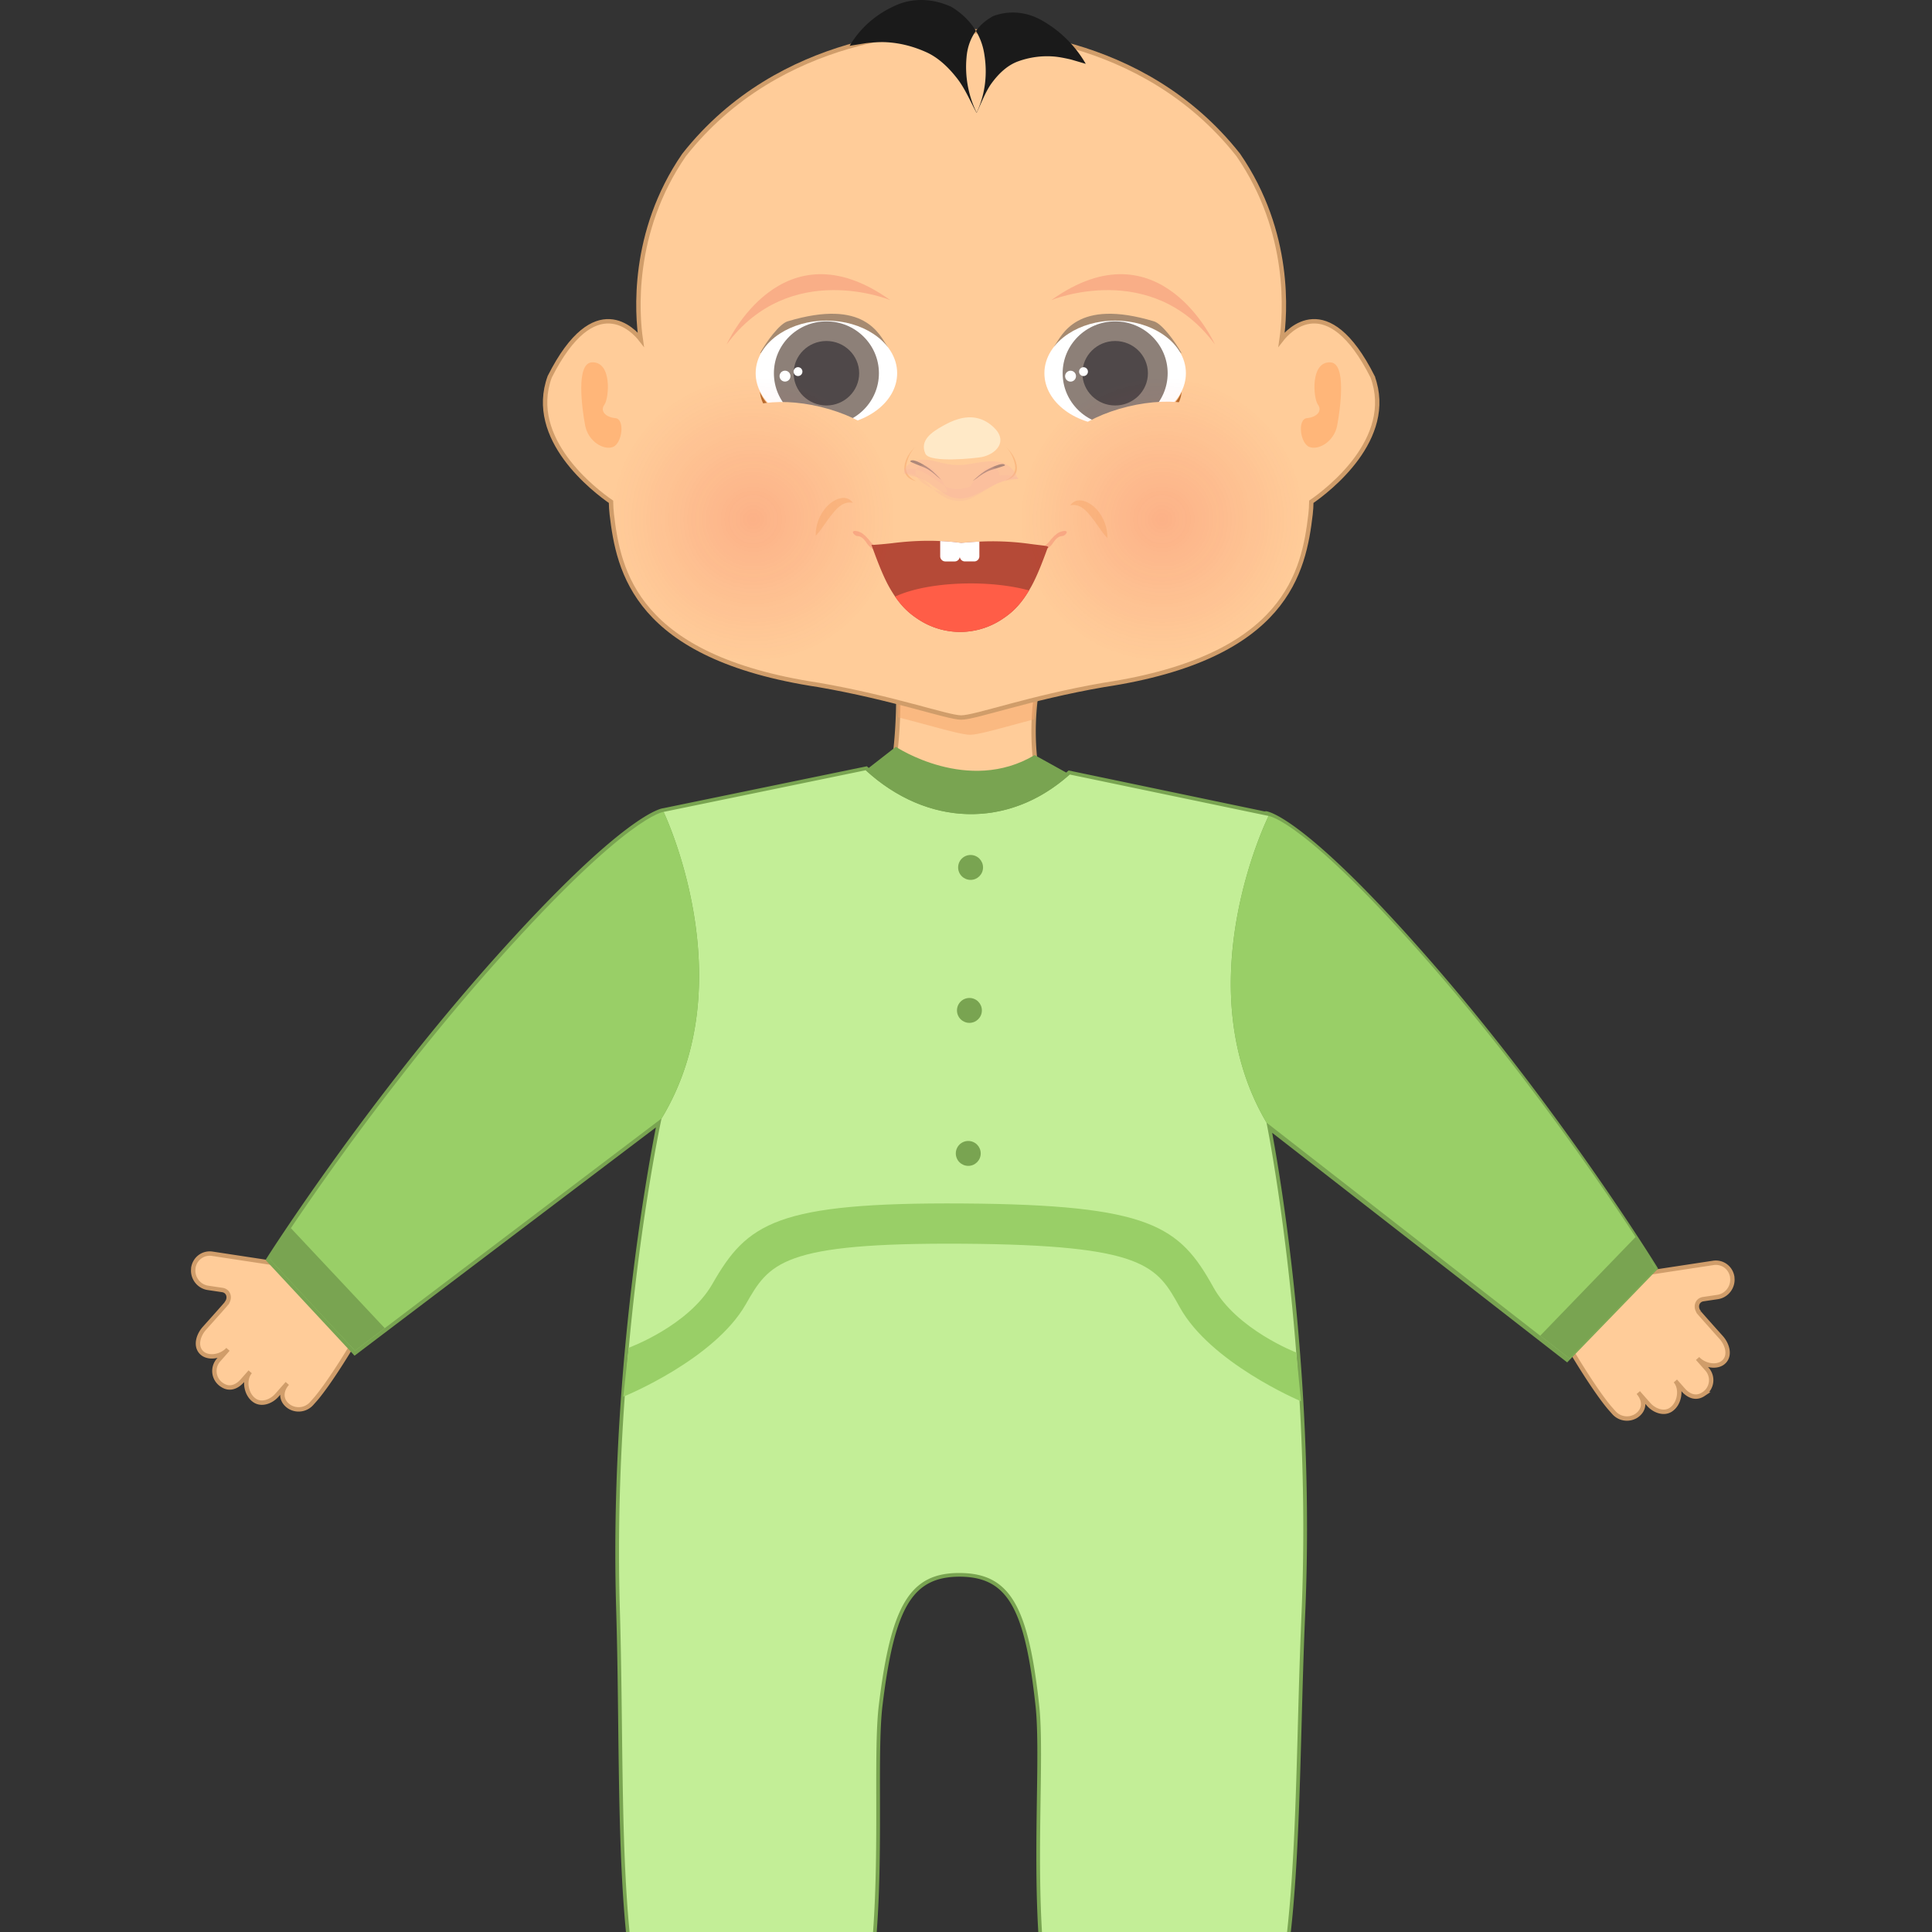 <svg xmlns="http://www.w3.org/2000/svg" width="220" height="220" viewBox="0 0 220 220"><rect x="0" y="0" width="220" height="220" fill="#333333" stroke="none"/><path fill="#fc9" stroke="#D09D6A" stroke-width=".5" stroke-miterlimit="10" d="M41.604 150.63l2.343-2.186c.75-.718.708-1.892-.068-2.576l-5.869-5.164c-.642-.564-1.339-.52-1.936.092l-2.375 2.698c-.385.438-1.304.53-1.883.439l-1.897-.293-5.754-.875c-1.061-.154-2.001.574-2.155 1.633l.002.064c-.125 1.026.607 2.032 1.668 2.188l1.638.244c.741.113.953.958.448 1.532.688-.713-2.506 2.849-2.506 2.849-.772.875-1.097 2.266-.068 2.934.86.517 2.143.149 2.766-.559l-1.056 1.2a1.884 1.884 0 0 0 .406 2.87c.831.552 1.669.211 2.292-.496l.89-1.012c-.771.876-.501 2.609.529 3.276.797.523 1.884.102 2.507-.605l1.188-1.35c-.772.875-.767 1.958.2 2.629a1.985 1.985 0 0 0 2.588-.356l.356-.403c.002-.001 1.82-1.933 5.746-8.773zm141.806 9.815l.356.403a1.985 1.985 0 0 0 2.588.356c.966-.671.972-1.753.2-2.629l1.188 1.35c.623.707 1.71 1.128 2.507.605 1.03-.667 1.3-2.4.529-3.276l.89 1.012c.623.707 1.461 1.048 2.292.496a1.884 1.884 0 0 0 .406-2.87l-1.056-1.2c.624.708 1.906 1.076 2.766.559 1.029-.667.705-2.058-.068-2.934 0 0-3.194-3.562-2.506-2.849-.505-.574-.293-1.418.448-1.532l1.638-.244c1.061-.156 1.793-1.161 1.669-2.188l.002-.064c-.154-1.06-1.094-1.788-2.155-1.633l-5.754.875-1.896.293c-.58.09-1.498-.001-1.884-.439l-2.375-2.698c-.597-.611-1.294-.656-1.936-.092l-5.869 5.164c-.776.684-.818 1.858-.068 2.576l2.344 2.186c3.925 6.841 5.744 8.773 5.744 8.773zm-63.382-65.73s-24.946 4.628-21.025 0c2.534-2.988 3.147-9.481 3.267-13.703.067-2.308-.013-3.934-.013-3.934s18.238-10.109 16.091 0a29.353 29.353 0 0 0-.581 4.16c-.546 7.943 2.261 13.477 2.261 13.477z"/><path opacity=".5" fill="#F6A76A" d="M118.348 77.745a29.366 29.366 0 0 0-.581 4.161c-3.734.986-6.294 1.76-7.321 1.76-1.047 0-3.941-.899-8.176-1.987.067-2.307-.013-3.934-.013-3.934s18.238-10.109 16.091 0z"/><path fill="#fc9" stroke="#D09D6A" stroke-width=".5" stroke-miterlimit="10" d="M156.303 42.907c-5.156-10.218-9.622-5.214-10.367-4.255.407-2.806 1.162-12.157-4.925-20.994-11.022-13.995-28.235-14.19-31.561-14.09-3.324-.1-20.538.095-31.56 14.09-6.086 8.836-5.333 18.186-4.926 20.993-.749-.962-5.211-5.958-10.367 4.256-2.59 7.089 5.123 12.946 6.979 14.23.009.499.036.976.088 1.422.765 6.479 2.678 16.287 23.527 19.432 8.594 1.487 14.71 3.714 16.258 3.714 1.634 0 7.664-2.228 16.258-3.714 20.849-3.145 22.762-12.953 23.527-19.432.053-.446.08-.923.089-1.422 1.857-1.284 9.571-7.141 6.98-14.23z"/><path fill="#FFB679" d="M67.405 41.261c-1.864.084-1.12 5.333-.773 7.18.347 1.843 2.123 2.866 3.175 2.452 1.049-.41 1.382-3.177.267-3.279-1.117-.103-1.776-.817-1.247-1.537.532-.721.893-4.923-1.422-4.816zm84.091 0c1.864.084 1.12 5.333.773 7.18-.347 1.843-2.123 2.866-3.175 2.452-1.048-.41-1.382-3.177-.266-3.279 1.117-.103 1.776-.817 1.246-1.537-.532-.721-.893-4.923 1.422-4.816z"/><path opacity=".5" fill="#4F4849" d="M89.682 36.593c8.822-2.662 10.47 1.542 11.395 2.904-.431.137-7.226-3.006-7.65-2.84-2.191.841-4.306 1.899-5.885 2.683-.42.211-.673.736-1.009.901.728-1.331 2.234-3.371 3.149-3.648z"/><path fill="#B76B2C" d="M100.411 45.827s-6.085 3.451-10.829 1.626c-2.416-.929-3.05-2.842-3.05-2.842s.116 2.978 3.659 3.675c5.508 1.083 10.22-2.459 10.22-2.459z"/><path fill="#fff" d="M102.16 42.5c0 3.313-3.604 5.992-8.058 5.992-4.448 0-8.053-2.68-8.053-5.992 0-1.807 1.072-3.427 2.774-4.523 1.414-.913 3.258-1.468 5.279-1.468 2.05 0 3.917.566 5.337 1.502 1.667 1.096 2.721 2.698 2.721 4.489z"/><path fill="#8D8078" d="M94.104 48.409c-3.296 0-5.979-2.651-5.979-5.908 0-3.258 2.683-5.908 5.979-5.908 3.298 0 5.98 2.65 5.98 5.908 0 3.257-2.683 5.908-5.98 5.908z"/><path fill="#4F4849" d="M94.104 46.173c-2.057 0-3.73-1.647-3.73-3.672 0-2.026 1.673-3.671 3.73-3.671 2.058 0 3.731 1.646 3.731 3.671s-1.673 3.672-3.731 3.672z"/><path d="M89.048 43.346a.619.619 0 1 0 .673-1.039.619.619 0 0 0-.673 1.039zm1.546-.609a.503.503 0 1 0 .552-.842.503.503 0 0 0-.552.842z" fill="#fff"/><path fill="#F9AE87" d="M101.37 34.171s-11.406-4.709-18.623 5.044c0 0 6.225-13.896 18.623-5.044z"/><path opacity=".5" fill="#4F4849" d="M131.408 36.593c-8.823-2.662-10.47 1.542-11.395 2.904.432.137 7.226-3.006 7.651-2.84 2.191.841 4.305 1.899 5.884 2.683.421.211.674.736 1.01.901-.73-1.331-2.235-3.371-3.15-3.648z"/><path fill="#B76B2C" d="M120.679 45.827s6.084 3.451 10.828 1.626c2.416-.929 3.05-2.842 3.05-2.842s-.116 2.978-3.658 3.675c-5.509 1.083-10.22-2.459-10.22-2.459z"/><path fill="#fff" d="M118.928 42.5c0 3.313 3.606 5.992 8.059 5.992 4.448 0 8.053-2.68 8.053-5.992 0-1.807-1.072-3.427-2.775-4.523-1.414-.913-3.257-1.468-5.278-1.468-2.051 0-3.918.566-5.337 1.502-1.668 1.096-2.722 2.698-2.722 4.489z"/><path fill="#8D8078" d="M126.985 48.409c3.298 0 5.979-2.651 5.979-5.908 0-3.258-2.682-5.908-5.979-5.908s-5.98 2.65-5.98 5.908c0 3.257 2.683 5.908 5.98 5.908z"/><path fill="#4F4849" d="M126.985 46.173c2.058 0 3.73-1.647 3.73-3.672 0-2.026-1.672-3.671-3.73-3.671-2.057 0-3.731 1.646-3.731 3.671s1.674 3.672 3.731 3.672z"/><path d="M121.555 43.346a.619.619 0 1 0 .674-1.038.619.619 0 0 0-.674 1.038zm1.547-.609a.503.503 0 1 0 .552-.841.503.503 0 0 0-.552.841z" fill="#fff"/><path fill="#F9AE87" d="M119.72 34.171s11.405-4.709 18.622 5.044c0 0-6.224-13.896-18.622-5.044z"/><path fill="#FFE9C7" d="M111.482 47.666c-1.643-.48-3.226.33-4.145.847-1.192.67-2.652 1.616-1.961 3.152.5 1.111 5.923.482 6.432.378 1.575-.325 3.065-1.766 1.335-3.399-.547-.51-1.106-.818-1.661-.978z"/><path opacity=".5" d="M114.503 54.694s1.334-.497 1.074-1.796c-.26-1.3-.984-1.945-.984-1.945s1.079.897 1.198 2.207c.119 1.315-1.288 1.534-1.288 1.534zm-10.178.094s-1.395-.52-1.122-1.878c.274-1.361 1.033-2.034 1.033-2.034s-1.131.936-1.256 2.311c-.126 1.369 1.345 1.601 1.345 1.601z" fill="#F6A76A"/><path opacity=".32" fill="#F5B1A2" d="M115.927 54.558c-1.007-2.675-3.396-2.07-5.633-1.7-1.281.213-2.337.051-3.578-.28-1.284-.343-2.629-.457-3.583.635-.71.815.793.964 1.313 1.128 1.241.398 2.122 1.332 3.239 1.969 3.004 1.723 5.176-2.016 8.242-1.752-.055-.145-1.177-.101 0 0z"/><path fill="#AE8879" d="M106.749 54.288l.418.339c-.415-.432-.812-.852-1.279-1.229-.245-.2-1.948-1.355-2.251-.864-.045.068 1.473.633 1.585.688.53.207 1.111.672 1.527 1.066zm4.45.189l-.446.297c.451-.396.884-.784 1.38-1.123.233-.159 2.115-1.181 2.316-.665.033.054-1.521.505-1.634.544-.549.189-1.165.575-1.616.947z"/><path opacity=".2" fill="#F5B1A2" d="M105.819 55.245c-.74-.781-1.837-1.555-2.973-1.291 1.062-1.869 4.13 1.286 5.234 1.608 1.362.395 2.643-.212 3.836-.806 1.369-.682 2.695-.903 4.139-.292-.861.269-1.64.182-2.494.596-.912.447-1.729 1.048-2.622 1.526-1.985 1.063-3.69.174-5.12-1.341zm7.774-1.696c1.135 1.235-2.514 2.914-3.399 2.775.128-1.056 2.13-4.165 3.399-2.775zm-9.143-.24c-1.135 1.235 2.513 2.916 3.399 2.776-.127-1.055-2.129-4.165-3.399-2.776z"/><path fill="#F9AE87" d="M120.686 60.588c-.535.213-1.163 1.033-1.163 1.033-1.53 1.963-6.971 2.443-8.475 2.438-.46-.001-1.064.028-1.751.057-.687-.029-1.292-.058-1.751-.057-1.503.006-6.945-.475-8.475-2.438 0 0-.627-.82-1.163-1.033-.743-.297-1.088-.033-.465.395.217.149.614-.127 1.249.854.962 1.489 4.523 2.213 6.776 2.461 1.133.126 2.479.202 3.829.229a44.17 44.17 0 0 0 3.829-.229c2.253-.249 5.815-.972 6.777-2.461.636-.981 1.032-.705 1.249-.854.623-.428.277-.692-.466-.395z"/><path fill="#B54A37" d="M119.286 62.413c-.478 1.313-1.137 3.081-1.837 4.347l-.271.472c-1.137 1.914-2.203 2.709-3.104 3.303a8.642 8.642 0 0 1-4.695 1.425h-.094a8.673 8.673 0 0 1-4.701-1.425c-.784-.517-1.686-1.183-2.651-2.596a14.497 14.497 0 0 1-.726-1.179c-.766-1.391-1.49-3.381-1.973-4.719.03.042 1.597-.095 2.404-.194 2.009-.249 3.805-.313 5.425-.236.784.029 1.526.095 2.227.188h.007l.176.023a36.134 36.134 0 0 1 2.051-.147 30.875 30.875 0 0 1 5.772.261c1.648.223 2.303.211 1.99.477z"/><path fill="#FF5D47" d="M117.177 67.232c-1.137 1.914-2.203 2.709-3.104 3.303a8.642 8.642 0 0 1-4.695 1.425h-.094a8.673 8.673 0 0 1-4.701-1.425c-.784-.517-1.686-1.183-2.651-2.596 1.915-.915 5.055-1.504 8.607-1.504 2.515.001 4.824.302 6.638.797z"/><path fill="#fff" d="M109.295 61.8v1.543c0 .326-.259.59-.59.59h-1.054a.59.59 0 0 1-.589-.59v-1.731c.784.029 1.526.095 2.227.188h.006zm2.227-.125v1.667c0 .326-.26.59-.59.59h-1.054a.591.591 0 0 1-.59-.59V61.8l.183.023a37.123 37.123 0 0 1 2.051-.148z"/><ellipse transform="rotate(13.7 92.244 50.769)" fill="#fc9" cx="92.397" cy="50.875" rx="9.864" ry="4.701"/><ellipse transform="scale(-1) rotate(-13.7 -423.393 1079.04)" fill="#fc9" cx="129.718" cy="50.875" rx="9.864" ry="4.701"/><radialGradient id="a" cx="85.777" cy="59.131" r="16.206" gradientUnits="userSpaceOnUse"><stop offset="0" stop-color="#ED1C24"/><stop offset="1" stop-color="#ED1C24" stop-opacity="0"/></radialGradient><circle opacity=".15" fill="url(#a)" cx="85.778" cy="59.13" r="16.205"/><radialGradient id="b" cx="132.322" cy="59.131" r="16.206" gradientUnits="userSpaceOnUse"><stop offset="0" stop-color="#ED1C24"/><stop offset="1" stop-color="#ED1C24" stop-opacity="0"/></radialGradient><circle opacity=".15" fill="url(#b)" cx="132.323" cy="59.13" r="16.205"/><path opacity=".5" d="M97.119 57.258c-1.03-.199-1.736.488-2.33 1.252-.681.79-1.174 1.74-1.899 2.494-.055-1.146.446-2.419 1.207-3.266.727-.807 2.2-1.617 3.022-.48zm24.756.278c1.03-.197 1.73.484 2.325 1.247.681.79 1.174 1.734 1.895 2.489.057-1.142-.445-2.417-1.205-3.258-.727-.809-2.188-1.608-3.015-.478z" fill="#F6A76A"/><path d="M96.75 5.215C98 3.117 99.757 1.669 101.702.752c2.29-1.142 4.685-.861 6.628.025 1.838 1.11 3.397 2.917 3.764 5.454.338 2.096.148 4.425-.897 6.612-.71-1.319-1.314-2.771-2.222-3.931-.965-1.238-2.139-2.367-3.531-2.985-1.409-.626-2.875-1.025-4.476-1.118-.76-.044-1.547.023-2.328.098l-1.89.308zm26.888 2.055a13.3 13.3 0 0 0-4.639-4.735c-2.097-1.325-4.209-1.327-5.888-.708-1.573.839-2.861 2.365-3.05 4.706a11.891 11.891 0 0 0 1.154 6.307c.559-1.16 1.018-2.457 1.762-3.445.79-1.058 1.772-1.987 2.975-2.414a9.672 9.672 0 0 1 3.916-.556c.674.041 1.376.192 2.074.348l1.696.497z" fill="#1A1A1A"/><path fill="#79A451" d="M188.81 144.459l-.353.361-9.219 9.513-.78.806-33.594-26.146c1.058 5.676 4.895 28.572 3.762 54.76-.185 4.24-.302 8.505-.411 12.628-.235 8.497-.454 16.6-1.226 23.619h-28.757c-.303-5.164-.227-10.479-.16-15.138.067-4.35.118-8.094-.151-10.579-1.218-11.26-3.233-14.71-8.615-14.744-5.398 0-7.439 3.417-8.808 14.626-.302 2.477-.302 6.229-.294 10.57.009 4.694.017 10.067-.369 15.265H71.28c-.68-6.978-.781-15.055-.882-23.526-.05-4.324-.101-8.791-.235-13.249-.781-26.188 3.493-49.596 4.525-54.844l-34.315 25.995-.596-.646-9.312-10.008-.227-.243.168-.269c.118-.176 11.259-17.708 25.961-34.139C71.154 92.537 75.36 92.05 75.528 92.033l23.182-4.777.159.143.051.05a20.126 20.126 0 0 0 2.409 1.897c2.872 1.931 6.021 2.939 9.252 2.939 2.754 0 5.441-.748 7.901-2.191a18.207 18.207 0 0 0 2.93-2.116l.109-.101.16-.143 22.309 4.66.185-.017c.176.008 4.374.563 18.933 17.288 14.475 16.625 25.424 34.341 25.533 34.517l.169.277z"/><path fill="#C3EE97" d="M148.206 183.737c-.563 12.956-.487 25.835-1.646 36.263h-27.909c-.588-9.992.251-20.579-.311-25.76-1.234-11.36-3.316-15.08-9.026-15.121-5.709-.042-7.851 3.66-9.236 14.995-.638 5.197.067 15.869-.663 25.886H71.691c-1.025-10.529-.714-23.619-1.108-36.792-.252-8.573.025-16.826.563-24.232.134-1.889.285-3.728.454-5.499 1.419-15.491 3.728-26.104 3.728-26.104 9.488-15.65.235-34.92.235-34.92l23.022-4.744a20.503 20.503 0 0 0 2.637 2.065c5.44 3.594 11.822 3.93 17.372.755a19.665 19.665 0 0 0 3.216-2.334l22.645 4.719s-9.513 19.144-.235 34.92c0 0 2.167 10.663 3.384 26.179.134 1.771.26 3.594.377 5.483.426 7.415.594 15.669.225 24.241z"/><path fill="#99CF67" d="M75.562 92.453s-4.041.301-18.883 16.896c-14.844 16.596-25.914 34.082-25.914 34.082l9.656 10.377 34.906-26.438c9.489-15.649.235-34.917.235-34.917z"/><path fill="#79A451" d="M40.42 153.809l3.391-2.569-10.689-11.39c-1.799 1.986-2.357 3.582-2.357 3.582l9.655 10.377z"/><path fill="#99CF67" d="M144.455 92.917s4.036.355 18.653 17.149c14.619 16.794 25.486 34.462 25.486 34.462l-9.862 10.177-34.513-26.87c-9.278-15.776.236-34.918.236-34.918z"/><path fill="#79A451" d="M178.732 154.706l-3.346-2.606 10.86-11.24c1.35 1.532 1.306 2.195 2.348 3.669l-9.862 10.177zm-56.926-66.513l-3.987-2.211c-7.592 4.523-15.807-.942-15.807-.942l-3.427 2.672c6.938 6.375 16.197 6.762 23.221.481z"/><g fill="#79A451"><circle cx="110.522" cy="98.776" r="1.418"/><circle cx="110.39" cy="115.058" r="1.418"/><circle cx="110.258" cy="131.342" r="1.418"/></g><path fill="#99CF67" d="M147.602 154.012c-.063-.024-6.774-2.628-9.434-7.429-3.85-6.951-7.103-9.398-28.458-9.541-21.357-.145-24.642 2.258-28.585 9.155-2.723 4.766-9.469 7.252-9.531 7.275l-.616 5.57c.315-.115 10.379-4.285 13.936-10.505 2.684-4.695 4.032-7.052 24.766-6.912 20.734.141 22.049 2.514 24.669 7.245 3.472 6.268 13.48 10.572 13.793 10.69l-.54-5.548z"/></svg>